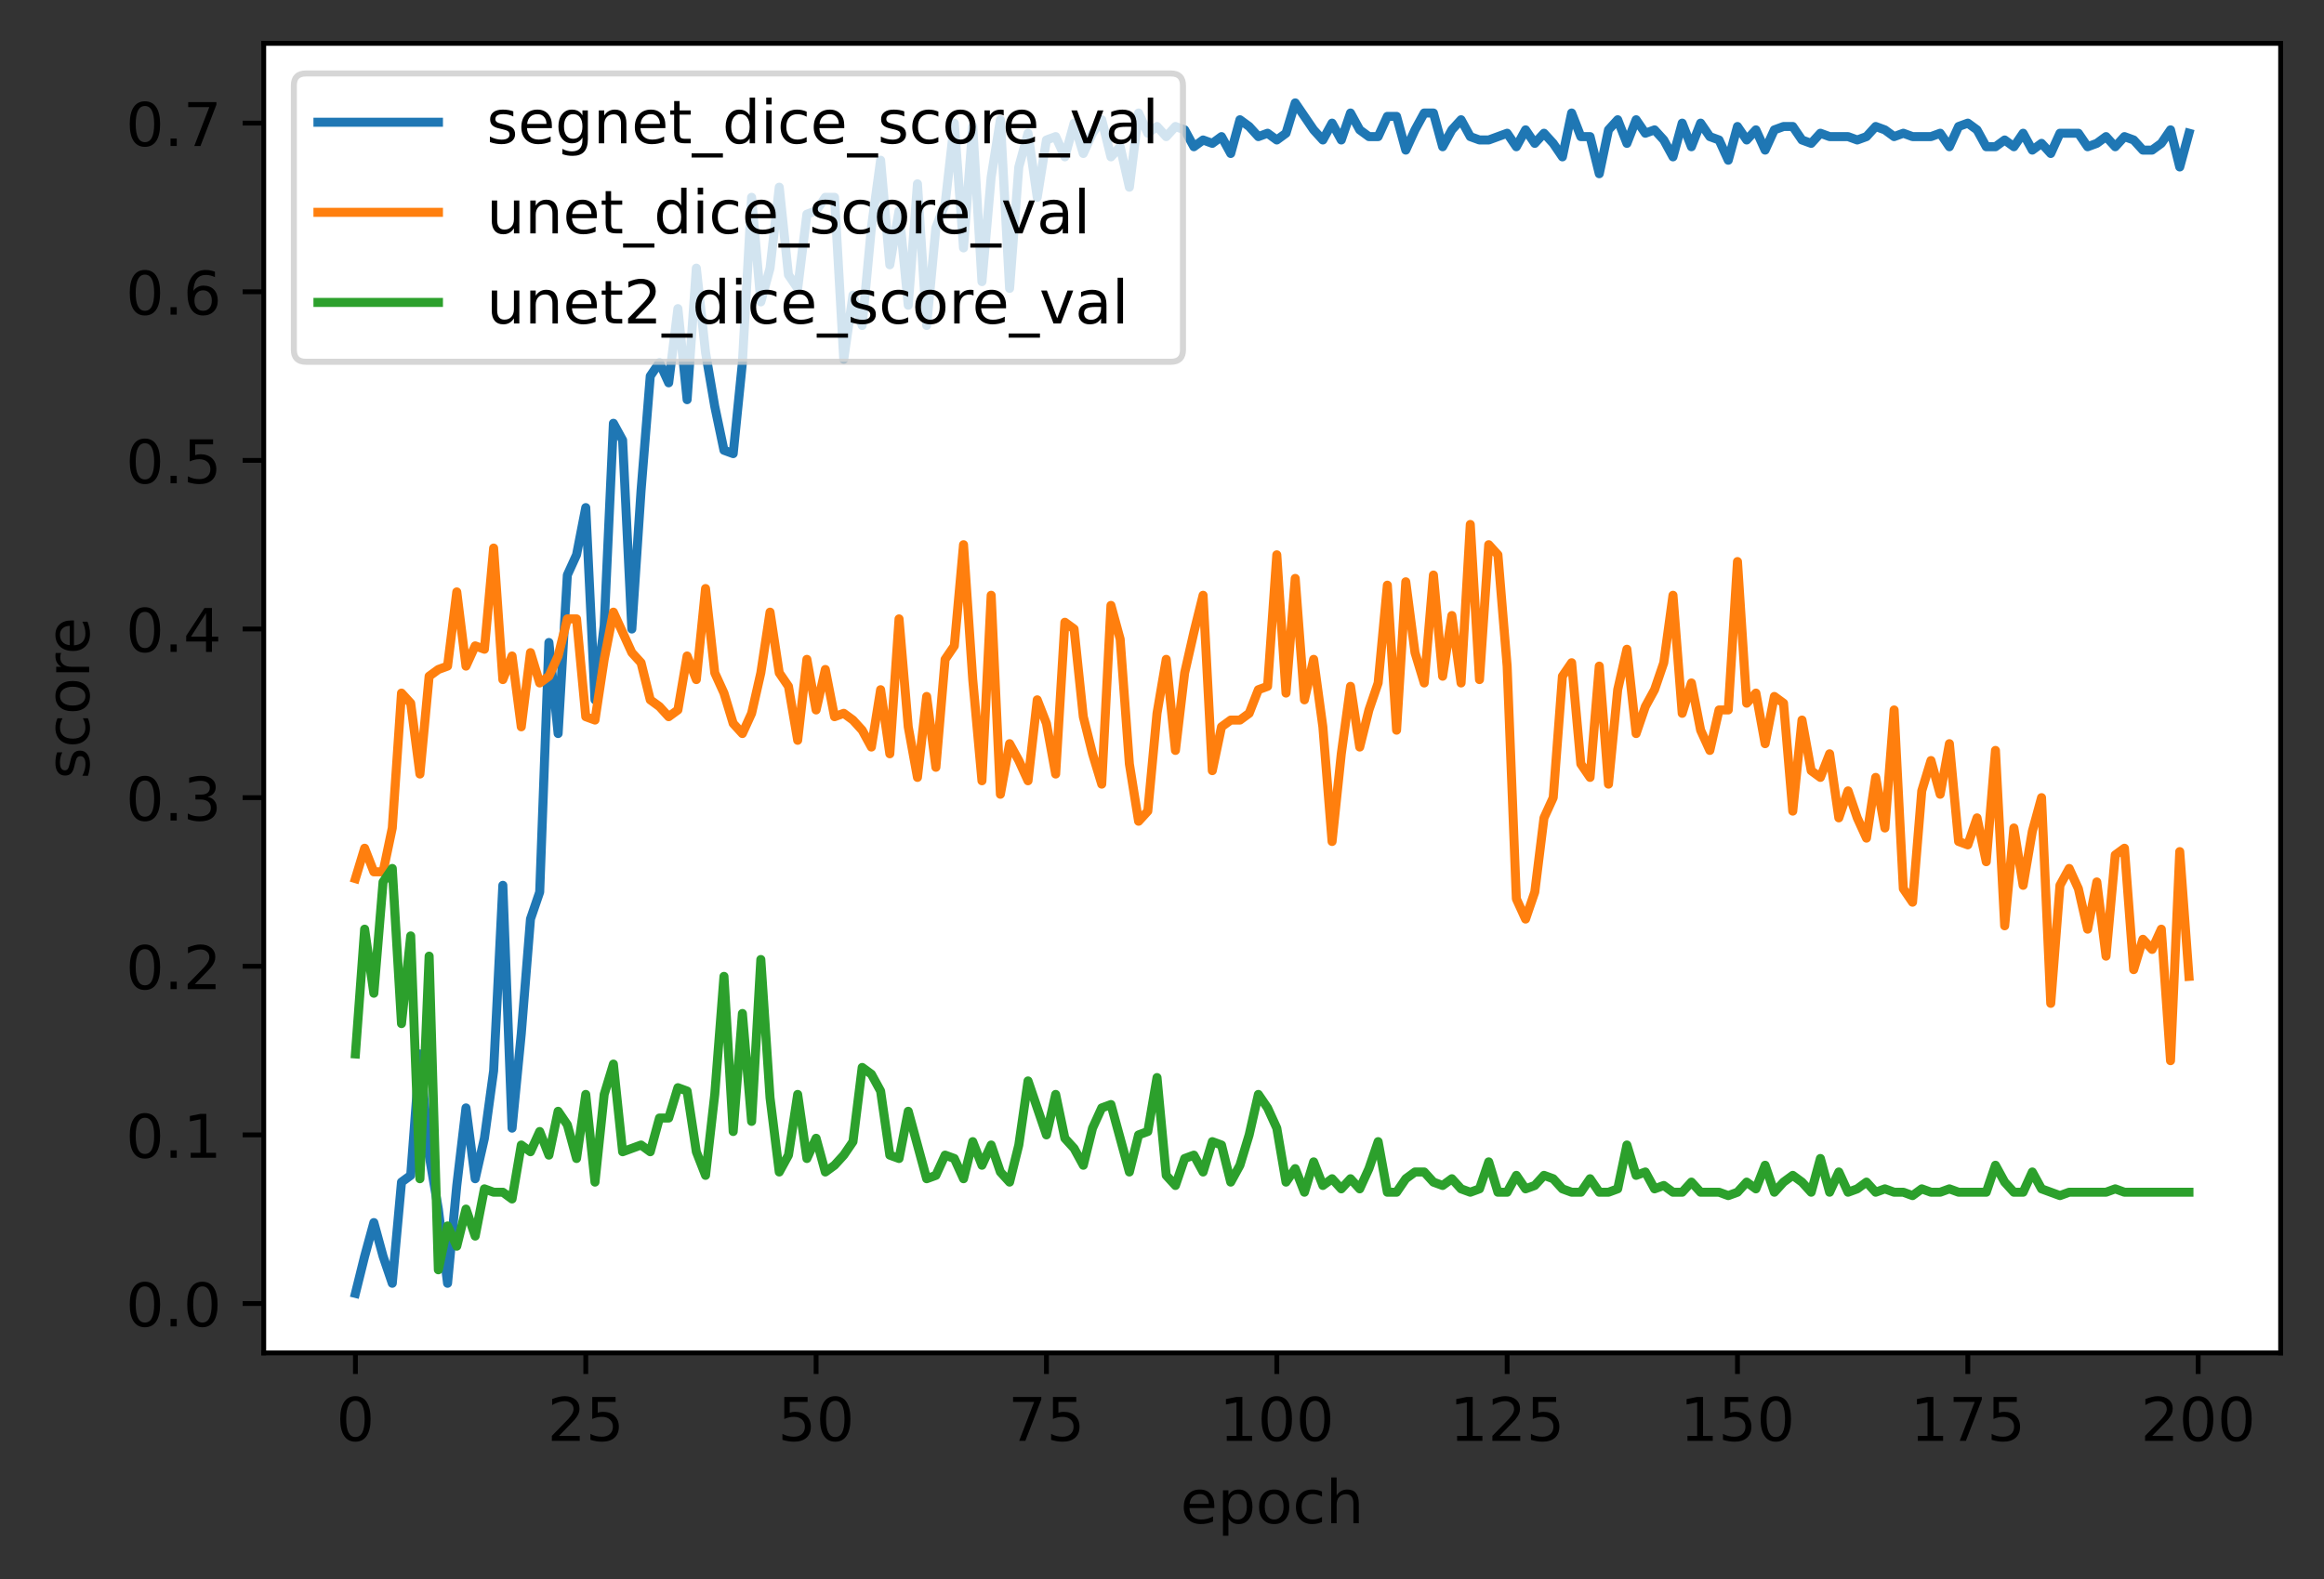 <?xml version="1.0" encoding="utf-8" standalone="no"?>
<!DOCTYPE svg PUBLIC "-//W3C//DTD SVG 1.1//EN"
  "http://www.w3.org/Graphics/SVG/1.1/DTD/svg11.dtd">
<!-- Created with matplotlib (https://matplotlib.org/) -->
<svg height="262.196pt" version="1.1" viewBox="0 0 385.781 262.196" width="385.781pt" xmlns="http://www.w3.org/2000/svg" xmlns:xlink="http://www.w3.org/1999/xlink">
 <rect x="0" y="0" width="385.781" height="262.196" fill="#333333" stroke="none"/>
 <defs>
  <style type="text/css">*{stroke-linecap:butt;stroke-linejoin:round;}</style>
 </defs>
 <g id="figure_1">
  <g id="patch_1">
   <path d="M 0 262.196 
L 385.781 262.196 
L 385.781 0 
L 0 0 
z
" style="fill:none;"/>
  </g>
  <g id="axes_1">
   <g id="patch_2">
    <path d="M 43.781 224.64 
L 378.581 224.64 
L 378.581 7.2 
L 43.781 7.2 
z
" style="fill:#ffffff;"/>
   </g>
   <g id="matplotlib.axis_1">
    <g id="xtick_1">
     <g id="line2d_1">
      <defs>
       <path d="M 0 0 
L 0 3.5 
" id="md753eabb42" style="stroke:#000000;stroke-width:0.8;"/>
      </defs>
      <g>
       <use style="stroke:#000000;stroke-width:0.8;" x="58.999" xlink:href="#md753eabb42" y="224.64"/>
      </g>
     </g>
     <g id="text_1">
      <!-- 0 -->
      <g transform="translate(55.818 239.238)scale(0.1 -0.1)">
       <defs>
        <path d="M 31.781 66.406 
Q 24.172 66.406 20.328 58.906 
Q 16.5 51.422 16.5 36.375 
Q 16.5 21.391 20.328 13.891 
Q 24.172 6.391 31.781 6.391 
Q 39.453 6.391 43.281 13.891 
Q 47.125 21.391 47.125 36.375 
Q 47.125 51.422 43.281 58.906 
Q 39.453 66.406 31.781 66.406 
z
M 31.781 74.219 
Q 44.047 74.219 50.516 64.516 
Q 56.984 54.828 56.984 36.375 
Q 56.984 17.969 50.516 8.266 
Q 44.047 -1.422 31.781 -1.422 
Q 19.531 -1.422 13.062 8.266 
Q 6.594 17.969 6.594 36.375 
Q 6.594 54.828 13.062 64.516 
Q 19.531 74.219 31.781 74.219 
z
" id="DejaVuSans-48"/>
       </defs>
       <use xlink:href="#DejaVuSans-48"/>
      </g>
     </g>
    </g>
    <g id="xtick_2">
     <g id="line2d_2">
      <g>
       <use style="stroke:#000000;stroke-width:0.8;" x="97.236" xlink:href="#md753eabb42" y="224.64"/>
      </g>
     </g>
     <g id="text_2">
      <!-- 25 -->
      <g transform="translate(90.874 239.238)scale(0.1 -0.1)">
       <defs>
        <path d="M 19.188 8.297 
L 53.609 8.297 
L 53.609 0 
L 7.328 0 
L 7.328 8.297 
Q 12.938 14.109 22.625 23.891 
Q 32.328 33.688 34.812 36.531 
Q 39.547 41.844 41.422 45.531 
Q 43.312 49.219 43.312 52.781 
Q 43.312 58.594 39.234 62.25 
Q 35.156 65.922 28.609 65.922 
Q 23.969 65.922 18.812 64.312 
Q 13.672 62.703 7.812 59.422 
L 7.812 69.391 
Q 13.766 71.781 18.938 73 
Q 24.125 74.219 28.422 74.219 
Q 39.75 74.219 46.484 68.547 
Q 53.219 62.891 53.219 53.422 
Q 53.219 48.922 51.531 44.891 
Q 49.859 40.875 45.406 35.406 
Q 44.188 33.984 37.641 27.219 
Q 31.109 20.453 19.188 8.297 
z
" id="DejaVuSans-50"/>
        <path d="M 10.797 72.906 
L 49.516 72.906 
L 49.516 64.594 
L 19.828 64.594 
L 19.828 46.734 
Q 21.969 47.469 24.109 47.828 
Q 26.266 48.188 28.422 48.188 
Q 40.625 48.188 47.75 41.5 
Q 54.891 34.812 54.891 23.391 
Q 54.891 11.625 47.562 5.094 
Q 40.234 -1.422 26.906 -1.422 
Q 22.312 -1.422 17.547 -0.641 
Q 12.797 0.141 7.719 1.703 
L 7.719 11.625 
Q 12.109 9.234 16.797 8.062 
Q 21.484 6.891 26.703 6.891 
Q 35.156 6.891 40.078 11.328 
Q 45.016 15.766 45.016 23.391 
Q 45.016 31 40.078 35.438 
Q 35.156 39.891 26.703 39.891 
Q 22.75 39.891 18.812 39.016 
Q 14.891 38.141 10.797 36.281 
z
" id="DejaVuSans-53"/>
       </defs>
       <use xlink:href="#DejaVuSans-50"/>
       <use x="63.623" xlink:href="#DejaVuSans-53"/>
      </g>
     </g>
    </g>
    <g id="xtick_3">
     <g id="line2d_3">
      <g>
       <use style="stroke:#000000;stroke-width:0.8;" x="135.473" xlink:href="#md753eabb42" y="224.64"/>
      </g>
     </g>
     <g id="text_3">
      <!-- 50 -->
      <g transform="translate(129.11 239.238)scale(0.1 -0.1)">
       <use xlink:href="#DejaVuSans-53"/>
       <use x="63.623" xlink:href="#DejaVuSans-48"/>
      </g>
     </g>
    </g>
    <g id="xtick_4">
     <g id="line2d_4">
      <g>
       <use style="stroke:#000000;stroke-width:0.8;" x="173.709" xlink:href="#md753eabb42" y="224.64"/>
      </g>
     </g>
     <g id="text_4">
      <!-- 75 -->
      <g transform="translate(167.347 239.238)scale(0.1 -0.1)">
       <defs>
        <path d="M 8.203 72.906 
L 55.078 72.906 
L 55.078 68.703 
L 28.609 0 
L 18.312 0 
L 43.219 64.594 
L 8.203 64.594 
z
" id="DejaVuSans-55"/>
       </defs>
       <use xlink:href="#DejaVuSans-55"/>
       <use x="63.623" xlink:href="#DejaVuSans-53"/>
      </g>
     </g>
    </g>
    <g id="xtick_5">
     <g id="line2d_5">
      <g>
       <use style="stroke:#000000;stroke-width:0.8;" x="211.946" xlink:href="#md753eabb42" y="224.64"/>
      </g>
     </g>
     <g id="text_5">
      <!-- 100 -->
      <g transform="translate(202.402 239.238)scale(0.1 -0.1)">
       <defs>
        <path d="M 12.406 8.297 
L 28.516 8.297 
L 28.516 63.922 
L 10.984 60.406 
L 10.984 69.391 
L 28.422 72.906 
L 38.281 72.906 
L 38.281 8.297 
L 54.391 8.297 
L 54.391 0 
L 12.406 0 
z
" id="DejaVuSans-49"/>
       </defs>
       <use xlink:href="#DejaVuSans-49"/>
       <use x="63.623" xlink:href="#DejaVuSans-48"/>
       <use x="127.246" xlink:href="#DejaVuSans-48"/>
      </g>
     </g>
    </g>
    <g id="xtick_6">
     <g id="line2d_6">
      <g>
       <use style="stroke:#000000;stroke-width:0.8;" x="250.183" xlink:href="#md753eabb42" y="224.64"/>
      </g>
     </g>
     <g id="text_6">
      <!-- 125 -->
      <g transform="translate(240.639 239.238)scale(0.1 -0.1)">
       <use xlink:href="#DejaVuSans-49"/>
       <use x="63.623" xlink:href="#DejaVuSans-50"/>
       <use x="127.246" xlink:href="#DejaVuSans-53"/>
      </g>
     </g>
    </g>
    <g id="xtick_7">
     <g id="line2d_7">
      <g>
       <use style="stroke:#000000;stroke-width:0.8;" x="288.419" xlink:href="#md753eabb42" y="224.64"/>
      </g>
     </g>
     <g id="text_7">
      <!-- 150 -->
      <g transform="translate(278.876 239.238)scale(0.1 -0.1)">
       <use xlink:href="#DejaVuSans-49"/>
       <use x="63.623" xlink:href="#DejaVuSans-53"/>
       <use x="127.246" xlink:href="#DejaVuSans-48"/>
      </g>
     </g>
    </g>
    <g id="xtick_8">
     <g id="line2d_8">
      <g>
       <use style="stroke:#000000;stroke-width:0.8;" x="326.656" xlink:href="#md753eabb42" y="224.64"/>
      </g>
     </g>
     <g id="text_8">
      <!-- 175 -->
      <g transform="translate(317.112 239.238)scale(0.1 -0.1)">
       <use xlink:href="#DejaVuSans-49"/>
       <use x="63.623" xlink:href="#DejaVuSans-55"/>
       <use x="127.246" xlink:href="#DejaVuSans-53"/>
      </g>
     </g>
    </g>
    <g id="xtick_9">
     <g id="line2d_9">
      <g>
       <use style="stroke:#000000;stroke-width:0.8;" x="364.893" xlink:href="#md753eabb42" y="224.64"/>
      </g>
     </g>
     <g id="text_9">
      <!-- 200 -->
      <g transform="translate(355.349 239.238)scale(0.1 -0.1)">
       <use xlink:href="#DejaVuSans-50"/>
       <use x="63.623" xlink:href="#DejaVuSans-48"/>
       <use x="127.246" xlink:href="#DejaVuSans-48"/>
      </g>
     </g>
    </g>
    <g id="text_10">
     <!-- epoch -->
     <g transform="translate(195.953 252.917)scale(0.1 -0.1)">
      <defs>
       <path d="M 56.203 29.594 
L 56.203 25.203 
L 14.891 25.203 
Q 15.484 15.922 20.484 11.062 
Q 25.484 6.203 34.422 6.203 
Q 39.594 6.203 44.453 7.469 
Q 49.312 8.734 54.109 11.281 
L 54.109 2.781 
Q 49.266 0.734 44.188 -0.344 
Q 39.109 -1.422 33.891 -1.422 
Q 20.797 -1.422 13.156 6.188 
Q 5.516 13.812 5.516 26.812 
Q 5.516 40.234 12.766 48.109 
Q 20.016 56 32.328 56 
Q 43.359 56 49.781 48.891 
Q 56.203 41.797 56.203 29.594 
z
M 47.219 32.234 
Q 47.125 39.594 43.094 43.984 
Q 39.062 48.391 32.422 48.391 
Q 24.906 48.391 20.391 44.141 
Q 15.875 39.891 15.188 32.172 
z
" id="DejaVuSans-101"/>
       <path d="M 18.109 8.203 
L 18.109 -20.797 
L 9.078 -20.797 
L 9.078 54.688 
L 18.109 54.688 
L 18.109 46.391 
Q 20.953 51.266 25.266 53.625 
Q 29.594 56 35.594 56 
Q 45.562 56 51.781 48.094 
Q 58.016 40.188 58.016 27.297 
Q 58.016 14.406 51.781 6.484 
Q 45.562 -1.422 35.594 -1.422 
Q 29.594 -1.422 25.266 0.953 
Q 20.953 3.328 18.109 8.203 
z
M 48.688 27.297 
Q 48.688 37.203 44.609 42.844 
Q 40.531 48.484 33.406 48.484 
Q 26.266 48.484 22.188 42.844 
Q 18.109 37.203 18.109 27.297 
Q 18.109 17.391 22.188 11.75 
Q 26.266 6.109 33.406 6.109 
Q 40.531 6.109 44.609 11.75 
Q 48.688 17.391 48.688 27.297 
z
" id="DejaVuSans-112"/>
       <path d="M 30.609 48.391 
Q 23.391 48.391 19.188 42.75 
Q 14.984 37.109 14.984 27.297 
Q 14.984 17.484 19.156 11.844 
Q 23.344 6.203 30.609 6.203 
Q 37.797 6.203 41.984 11.859 
Q 46.188 17.531 46.188 27.297 
Q 46.188 37.016 41.984 42.703 
Q 37.797 48.391 30.609 48.391 
z
M 30.609 56 
Q 42.328 56 49.016 48.375 
Q 55.719 40.766 55.719 27.297 
Q 55.719 13.875 49.016 6.219 
Q 42.328 -1.422 30.609 -1.422 
Q 18.844 -1.422 12.172 6.219 
Q 5.516 13.875 5.516 27.297 
Q 5.516 40.766 12.172 48.375 
Q 18.844 56 30.609 56 
z
" id="DejaVuSans-111"/>
       <path d="M 48.781 52.594 
L 48.781 44.188 
Q 44.969 46.297 41.141 47.344 
Q 37.312 48.391 33.406 48.391 
Q 24.656 48.391 19.812 42.844 
Q 14.984 37.312 14.984 27.297 
Q 14.984 17.281 19.812 11.734 
Q 24.656 6.203 33.406 6.203 
Q 37.312 6.203 41.141 7.25 
Q 44.969 8.297 48.781 10.406 
L 48.781 2.094 
Q 45.016 0.344 40.984 -0.531 
Q 36.969 -1.422 32.422 -1.422 
Q 20.062 -1.422 12.781 6.344 
Q 5.516 14.109 5.516 27.297 
Q 5.516 40.672 12.859 48.328 
Q 20.219 56 33.016 56 
Q 37.156 56 41.109 55.141 
Q 45.062 54.297 48.781 52.594 
z
" id="DejaVuSans-99"/>
       <path d="M 54.891 33.016 
L 54.891 0 
L 45.906 0 
L 45.906 32.719 
Q 45.906 40.484 42.875 44.328 
Q 39.844 48.188 33.797 48.188 
Q 26.516 48.188 22.312 43.547 
Q 18.109 38.922 18.109 30.906 
L 18.109 0 
L 9.078 0 
L 9.078 75.984 
L 18.109 75.984 
L 18.109 46.188 
Q 21.344 51.125 25.703 53.562 
Q 30.078 56 35.797 56 
Q 45.219 56 50.047 50.172 
Q 54.891 44.344 54.891 33.016 
z
" id="DejaVuSans-104"/>
      </defs>
      <use xlink:href="#DejaVuSans-101"/>
      <use x="61.523" xlink:href="#DejaVuSans-112"/>
      <use x="125" xlink:href="#DejaVuSans-111"/>
      <use x="186.182" xlink:href="#DejaVuSans-99"/>
      <use x="241.162" xlink:href="#DejaVuSans-104"/>
     </g>
    </g>
   </g>
   <g id="matplotlib.axis_2">
    <g id="ytick_1">
     <g id="line2d_10">
      <defs>
       <path d="M 0 0 
L -3.5 0 
" id="m6bbc9cbbfd" style="stroke:#000000;stroke-width:0.8;"/>
      </defs>
      <g>
       <use style="stroke:#000000;stroke-width:0.8;" x="43.781" xlink:href="#m6bbc9cbbfd" y="216.436"/>
      </g>
     </g>
     <g id="text_11">
      <!-- 0.0 -->
      <g transform="translate(20.878 220.236)scale(0.1 -0.1)">
       <defs>
        <path d="M 10.688 12.406 
L 21 12.406 
L 21 0 
L 10.688 0 
z
" id="DejaVuSans-46"/>
       </defs>
       <use xlink:href="#DejaVuSans-48"/>
       <use x="63.623" xlink:href="#DejaVuSans-46"/>
       <use x="95.41" xlink:href="#DejaVuSans-48"/>
      </g>
     </g>
    </g>
    <g id="ytick_2">
     <g id="line2d_11">
      <g>
       <use style="stroke:#000000;stroke-width:0.8;" x="43.781" xlink:href="#m6bbc9cbbfd" y="188.437"/>
      </g>
     </g>
     <g id="text_12">
      <!-- 0.1 -->
      <g transform="translate(20.878 192.237)scale(0.1 -0.1)">
       <use xlink:href="#DejaVuSans-48"/>
       <use x="63.623" xlink:href="#DejaVuSans-46"/>
       <use x="95.41" xlink:href="#DejaVuSans-49"/>
      </g>
     </g>
    </g>
    <g id="ytick_3">
     <g id="line2d_12">
      <g>
       <use style="stroke:#000000;stroke-width:0.8;" x="43.781" xlink:href="#m6bbc9cbbfd" y="160.438"/>
      </g>
     </g>
     <g id="text_13">
      <!-- 0.2 -->
      <g transform="translate(20.878 164.238)scale(0.1 -0.1)">
       <use xlink:href="#DejaVuSans-48"/>
       <use x="63.623" xlink:href="#DejaVuSans-46"/>
       <use x="95.41" xlink:href="#DejaVuSans-50"/>
      </g>
     </g>
    </g>
    <g id="ytick_4">
     <g id="line2d_13">
      <g>
       <use style="stroke:#000000;stroke-width:0.8;" x="43.781" xlink:href="#m6bbc9cbbfd" y="132.439"/>
      </g>
     </g>
     <g id="text_14">
      <!-- 0.3 -->
      <g transform="translate(20.878 136.239)scale(0.1 -0.1)">
       <defs>
        <path d="M 40.578 39.312 
Q 47.656 37.797 51.625 33 
Q 55.609 28.219 55.609 21.188 
Q 55.609 10.406 48.188 4.484 
Q 40.766 -1.422 27.094 -1.422 
Q 22.516 -1.422 17.656 -0.516 
Q 12.797 0.391 7.625 2.203 
L 7.625 11.719 
Q 11.719 9.328 16.594 8.109 
Q 21.484 6.891 26.812 6.891 
Q 36.078 6.891 40.938 10.547 
Q 45.797 14.203 45.797 21.188 
Q 45.797 27.641 41.281 31.266 
Q 36.766 34.906 28.719 34.906 
L 20.219 34.906 
L 20.219 43.016 
L 29.109 43.016 
Q 36.375 43.016 40.234 45.922 
Q 44.094 48.828 44.094 54.297 
Q 44.094 59.906 40.109 62.906 
Q 36.141 65.922 28.719 65.922 
Q 24.656 65.922 20.016 65.031 
Q 15.375 64.156 9.812 62.312 
L 9.812 71.094 
Q 15.438 72.656 20.344 73.438 
Q 25.25 74.219 29.594 74.219 
Q 40.828 74.219 47.359 69.109 
Q 53.906 64.016 53.906 55.328 
Q 53.906 49.266 50.438 45.094 
Q 46.969 40.922 40.578 39.312 
z
" id="DejaVuSans-51"/>
       </defs>
       <use xlink:href="#DejaVuSans-48"/>
       <use x="63.623" xlink:href="#DejaVuSans-46"/>
       <use x="95.41" xlink:href="#DejaVuSans-51"/>
      </g>
     </g>
    </g>
    <g id="ytick_5">
     <g id="line2d_14">
      <g>
       <use style="stroke:#000000;stroke-width:0.8;" x="43.781" xlink:href="#m6bbc9cbbfd" y="104.44"/>
      </g>
     </g>
     <g id="text_15">
      <!-- 0.4 -->
      <g transform="translate(20.878 108.24)scale(0.1 -0.1)">
       <defs>
        <path d="M 37.797 64.312 
L 12.891 25.391 
L 37.797 25.391 
z
M 35.203 72.906 
L 47.609 72.906 
L 47.609 25.391 
L 58.016 25.391 
L 58.016 17.188 
L 47.609 17.188 
L 47.609 0 
L 37.797 0 
L 37.797 17.188 
L 4.891 17.188 
L 4.891 26.703 
z
" id="DejaVuSans-52"/>
       </defs>
       <use xlink:href="#DejaVuSans-48"/>
       <use x="63.623" xlink:href="#DejaVuSans-46"/>
       <use x="95.41" xlink:href="#DejaVuSans-52"/>
      </g>
     </g>
    </g>
    <g id="ytick_6">
     <g id="line2d_15">
      <g>
       <use style="stroke:#000000;stroke-width:0.8;" x="43.781" xlink:href="#m6bbc9cbbfd" y="76.441"/>
      </g>
     </g>
     <g id="text_16">
      <!-- 0.5 -->
      <g transform="translate(20.878 80.241)scale(0.1 -0.1)">
       <use xlink:href="#DejaVuSans-48"/>
       <use x="63.623" xlink:href="#DejaVuSans-46"/>
       <use x="95.41" xlink:href="#DejaVuSans-53"/>
      </g>
     </g>
    </g>
    <g id="ytick_7">
     <g id="line2d_16">
      <g>
       <use style="stroke:#000000;stroke-width:0.8;" x="43.781" xlink:href="#m6bbc9cbbfd" y="48.442"/>
      </g>
     </g>
     <g id="text_17">
      <!-- 0.6 -->
      <g transform="translate(20.878 52.242)scale(0.1 -0.1)">
       <defs>
        <path d="M 33.016 40.375 
Q 26.375 40.375 22.484 35.828 
Q 18.609 31.297 18.609 23.391 
Q 18.609 15.531 22.484 10.953 
Q 26.375 6.391 33.016 6.391 
Q 39.656 6.391 43.531 10.953 
Q 47.406 15.531 47.406 23.391 
Q 47.406 31.297 43.531 35.828 
Q 39.656 40.375 33.016 40.375 
z
M 52.594 71.297 
L 52.594 62.312 
Q 48.875 64.062 45.094 64.984 
Q 41.312 65.922 37.594 65.922 
Q 27.828 65.922 22.672 59.328 
Q 17.531 52.734 16.797 39.406 
Q 19.672 43.656 24.016 45.922 
Q 28.375 48.188 33.594 48.188 
Q 44.578 48.188 50.953 41.516 
Q 57.328 34.859 57.328 23.391 
Q 57.328 12.156 50.688 5.359 
Q 44.047 -1.422 33.016 -1.422 
Q 20.359 -1.422 13.672 8.266 
Q 6.984 17.969 6.984 36.375 
Q 6.984 53.656 15.188 63.938 
Q 23.391 74.219 37.203 74.219 
Q 40.922 74.219 44.703 73.484 
Q 48.484 72.75 52.594 71.297 
z
" id="DejaVuSans-54"/>
       </defs>
       <use xlink:href="#DejaVuSans-48"/>
       <use x="63.623" xlink:href="#DejaVuSans-46"/>
       <use x="95.41" xlink:href="#DejaVuSans-54"/>
      </g>
     </g>
    </g>
    <g id="ytick_8">
     <g id="line2d_17">
      <g>
       <use style="stroke:#000000;stroke-width:0.8;" x="43.781" xlink:href="#m6bbc9cbbfd" y="20.444"/>
      </g>
     </g>
     <g id="text_18">
      <!-- 0.7 -->
      <g transform="translate(20.878 24.243)scale(0.1 -0.1)">
       <use xlink:href="#DejaVuSans-48"/>
       <use x="63.623" xlink:href="#DejaVuSans-46"/>
       <use x="95.41" xlink:href="#DejaVuSans-55"/>
      </g>
     </g>
    </g>
    <g id="text_19">
     <!-- score -->
     <g transform="translate(14.798 129.353)rotate(-90)scale(0.1 -0.1)">
      <defs>
       <path d="M 44.281 53.078 
L 44.281 44.578 
Q 40.484 46.531 36.375 47.5 
Q 32.281 48.484 27.875 48.484 
Q 21.188 48.484 17.844 46.438 
Q 14.5 44.391 14.5 40.281 
Q 14.5 37.156 16.891 35.375 
Q 19.281 33.594 26.516 31.984 
L 29.594 31.297 
Q 39.156 29.25 43.188 25.516 
Q 47.219 21.781 47.219 15.094 
Q 47.219 7.469 41.188 3.016 
Q 35.156 -1.422 24.609 -1.422 
Q 20.219 -1.422 15.453 -0.562 
Q 10.688 0.297 5.422 2 
L 5.422 11.281 
Q 10.406 8.688 15.234 7.391 
Q 20.062 6.109 24.812 6.109 
Q 31.156 6.109 34.562 8.281 
Q 37.984 10.453 37.984 14.406 
Q 37.984 18.062 35.516 20.016 
Q 33.062 21.969 24.703 23.781 
L 21.578 24.516 
Q 13.234 26.266 9.516 29.906 
Q 5.812 33.547 5.812 39.891 
Q 5.812 47.609 11.281 51.797 
Q 16.75 56 26.812 56 
Q 31.781 56 36.172 55.266 
Q 40.578 54.547 44.281 53.078 
z
" id="DejaVuSans-115"/>
       <path d="M 41.109 46.297 
Q 39.594 47.172 37.812 47.578 
Q 36.031 48 33.891 48 
Q 26.266 48 22.188 43.047 
Q 18.109 38.094 18.109 28.812 
L 18.109 0 
L 9.078 0 
L 9.078 54.688 
L 18.109 54.688 
L 18.109 46.188 
Q 20.953 51.172 25.484 53.578 
Q 30.031 56 36.531 56 
Q 37.453 56 38.578 55.875 
Q 39.703 55.766 41.062 55.516 
z
" id="DejaVuSans-114"/>
      </defs>
      <use xlink:href="#DejaVuSans-115"/>
      <use x="52.1" xlink:href="#DejaVuSans-99"/>
      <use x="107.08" xlink:href="#DejaVuSans-111"/>
      <use x="168.262" xlink:href="#DejaVuSans-114"/>
      <use x="207.125" xlink:href="#DejaVuSans-101"/>
     </g>
    </g>
   </g>
   <g id="line2d_18">
    <path clip-path="url(#p009b940eea)" d="M 58.999 214.756 
L 60.529 208.597 
L 62.058 202.997 
L 63.588 208.597 
L 65.117 213.076 
L 66.647 196.277 
L 68.176 195.157 
L 69.706 174.998 
L 71.235 191.797 
L 72.765 200.757 
L 74.294 213.076 
L 75.824 196.837 
L 77.353 183.957 
L 78.882 195.717 
L 80.412 188.997 
L 81.941 177.798 
L 83.471 146.999 
L 85 187.317 
L 86.53 171.638 
L 88.059 152.599 
L 89.589 148.119 
L 91.118 106.68 
L 92.648 121.8 
L 94.177 95.481 
L 95.707 92.121 
L 97.236 84.281 
L 98.766 116.2 
L 100.295 103.88 
L 101.824 70.282 
L 103.354 73.082 
L 104.883 104.44 
L 106.413 81.481 
L 107.942 62.442 
L 109.472 60.202 
L 111.001 63.562 
L 112.531 51.242 
L 114.06 66.362 
L 115.59 44.523 
L 117.119 58.522 
L 118.649 67.482 
L 120.178 74.762 
L 121.708 75.321 
L 123.237 60.202 
L 124.766 32.763 
L 126.296 50.122 
L 127.825 44.523 
L 129.355 31.083 
L 130.884 45.643 
L 132.414 47.882 
L 133.943 35.563 
L 135.473 35.003 
L 137.002 32.763 
L 138.532 32.763 
L 140.061 59.642 
L 141.591 49.002 
L 143.12 54.042 
L 144.649 37.803 
L 146.179 26.603 
L 147.708 43.963 
L 149.238 35.003 
L 150.767 50.682 
L 152.297 30.523 
L 153.826 54.042 
L 155.356 37.803 
L 156.885 33.883 
L 158.415 20.444 
L 159.944 41.163 
L 161.474 21.003 
L 163.003 46.763 
L 164.533 29.403 
L 166.062 19.884 
L 167.591 47.883 
L 169.121 27.723 
L 170.65 22.123 
L 172.18 32.763 
L 173.709 23.243 
L 175.239 22.683 
L 176.768 26.043 
L 178.298 20.444 
L 179.827 25.483 
L 181.357 22.123 
L 182.886 19.884 
L 184.416 26.043 
L 185.945 24.363 
L 187.475 31.083 
L 189.004 18.764 
L 190.533 22.123 
L 192.063 21.003 
L 193.592 22.683 
L 195.122 21.003 
L 196.651 21.563 
L 198.181 24.363 
L 199.71 23.243 
L 201.24 23.803 
L 202.769 22.683 
L 204.299 25.483 
L 205.828 19.884 
L 207.358 21.003 
L 208.887 22.683 
L 210.417 22.123 
L 211.946 23.243 
L 213.475 22.123 
L 215.005 17.084 
L 218.064 21.563 
L 219.593 23.243 
L 221.123 20.444 
L 222.652 23.243 
L 224.182 18.764 
L 225.711 21.563 
L 227.241 22.683 
L 228.77 22.683 
L 230.3 19.324 
L 231.829 19.324 
L 233.358 24.923 
L 234.888 21.563 
L 236.417 18.764 
L 237.947 18.764 
L 239.476 24.363 
L 241.006 21.563 
L 242.535 19.884 
L 244.065 22.683 
L 245.594 23.243 
L 247.124 23.243 
L 250.183 22.123 
L 251.712 24.363 
L 253.242 21.563 
L 254.771 23.803 
L 256.3 22.123 
L 257.83 23.803 
L 259.359 26.043 
L 260.889 18.764 
L 262.418 22.683 
L 263.948 22.683 
L 265.477 28.843 
L 267.007 21.563 
L 268.536 19.884 
L 270.066 23.803 
L 271.595 19.884 
L 273.125 22.123 
L 274.654 21.563 
L 276.184 23.243 
L 277.713 26.043 
L 279.242 20.444 
L 280.772 24.363 
L 282.301 20.444 
L 283.831 22.683 
L 285.36 23.243 
L 286.89 26.603 
L 288.419 21.003 
L 289.949 23.243 
L 291.478 21.563 
L 293.008 24.923 
L 294.537 21.563 
L 296.067 21.003 
L 297.596 21.003 
L 299.126 23.243 
L 300.655 23.803 
L 302.184 22.123 
L 303.714 22.683 
L 306.773 22.683 
L 308.302 23.243 
L 309.832 22.683 
L 311.361 21.003 
L 312.891 21.563 
L 314.42 22.683 
L 315.95 22.123 
L 317.479 22.683 
L 320.538 22.683 
L 322.067 22.123 
L 323.597 24.363 
L 325.126 21.003 
L 326.656 20.444 
L 328.185 21.563 
L 329.715 24.363 
L 331.244 24.363 
L 332.774 23.243 
L 334.303 24.363 
L 335.833 22.123 
L 337.362 24.923 
L 338.892 23.803 
L 340.421 25.483 
L 341.951 22.123 
L 345.009 22.123 
L 346.539 24.363 
L 348.068 23.803 
L 349.598 22.683 
L 351.127 24.363 
L 352.657 22.683 
L 354.186 23.243 
L 355.716 24.923 
L 357.245 24.923 
L 358.775 23.803 
L 360.304 21.563 
L 361.834 27.723 
L 363.363 22.123 
L 363.363 22.123 
" style="fill:none;stroke:#1f77b4;stroke-linecap:square;stroke-width:1.5;"/>
   </g>
   <g id="line2d_19">
    <path clip-path="url(#p009b940eea)" d="M 58.999 145.879 
L 60.529 140.839 
L 62.058 144.759 
L 63.588 144.759 
L 65.117 137.479 
L 66.647 115.08 
L 68.176 116.76 
L 69.706 128.52 
L 71.235 112.28 
L 72.765 111.16 
L 74.294 110.6 
L 75.824 98.281 
L 77.353 110.6 
L 78.882 107.24 
L 80.412 107.8 
L 81.941 91.001 
L 83.471 112.84 
L 85 108.92 
L 86.53 120.68 
L 88.059 108.36 
L 89.589 113.4 
L 91.118 112.28 
L 92.648 108.92 
L 94.177 102.76 
L 95.707 102.76 
L 97.236 119 
L 98.766 119.56 
L 100.295 109.48 
L 101.824 101.641 
L 104.883 108.36 
L 106.413 110.04 
L 107.942 116.2 
L 109.472 117.32 
L 111.001 119 
L 112.531 117.88 
L 114.06 108.92 
L 115.59 112.84 
L 117.119 97.721 
L 118.649 111.72 
L 120.178 115.08 
L 121.708 120.12 
L 123.237 121.8 
L 124.766 118.44 
L 126.296 111.72 
L 127.825 101.641 
L 129.355 111.72 
L 130.884 113.96 
L 132.414 122.92 
L 133.943 109.48 
L 135.473 117.88 
L 137.002 111.16 
L 138.532 119 
L 140.061 118.44 
L 141.591 119.56 
L 143.12 121.24 
L 144.649 124.04 
L 146.179 114.52 
L 147.708 125.16 
L 149.238 102.76 
L 150.767 120.68 
L 152.297 129.08 
L 153.826 115.64 
L 155.356 127.4 
L 156.885 109.48 
L 158.415 107.24 
L 159.944 90.441 
L 161.474 112.84 
L 163.003 129.639 
L 164.533 98.841 
L 166.062 131.879 
L 167.591 123.48 
L 169.121 126.28 
L 170.65 129.639 
L 172.18 116.2 
L 173.709 120.12 
L 175.239 128.52 
L 176.768 103.32 
L 178.298 104.44 
L 179.827 119 
L 181.357 125.16 
L 182.886 130.199 
L 184.416 100.521 
L 185.945 106.12 
L 187.475 126.84 
L 189.004 136.359 
L 190.533 134.679 
L 192.063 118.44 
L 193.592 109.48 
L 195.122 124.6 
L 196.651 111.72 
L 198.181 105 
L 199.71 98.841 
L 201.24 127.96 
L 202.769 120.68 
L 204.299 119.56 
L 205.828 119.56 
L 207.358 118.44 
L 208.887 114.52 
L 210.417 113.96 
L 211.946 92.121 
L 213.475 115.08 
L 215.005 96.041 
L 216.534 116.2 
L 218.064 109.48 
L 219.593 120.68 
L 221.123 139.719 
L 222.652 125.16 
L 224.182 113.96 
L 225.711 124.04 
L 227.241 117.88 
L 228.77 113.4 
L 230.3 97.161 
L 231.829 121.24 
L 233.358 96.601 
L 234.888 108.36 
L 236.417 113.4 
L 237.947 95.481 
L 239.476 112.28 
L 241.006 102.201 
L 242.535 113.4 
L 244.065 87.081 
L 245.594 112.84 
L 247.124 90.441 
L 248.653 92.121 
L 250.183 110.6 
L 251.712 149.239 
L 253.242 152.599 
L 254.771 148.119 
L 256.3 135.799 
L 257.83 132.439 
L 259.359 112.28 
L 260.889 110.04 
L 262.418 126.84 
L 263.948 129.08 
L 265.477 110.6 
L 267.007 130.199 
L 268.536 114.52 
L 270.066 107.8 
L 271.595 121.8 
L 273.125 117.32 
L 274.654 114.52 
L 276.184 110.04 
L 277.713 98.841 
L 279.242 118.44 
L 280.772 113.4 
L 282.301 121.24 
L 283.831 124.6 
L 285.36 117.88 
L 286.89 117.88 
L 288.419 93.241 
L 289.949 116.76 
L 291.478 115.08 
L 293.008 123.48 
L 294.537 115.64 
L 296.067 116.76 
L 297.596 134.679 
L 299.126 119.56 
L 300.655 127.96 
L 302.184 129.08 
L 303.714 125.16 
L 305.243 135.799 
L 306.773 131.319 
L 308.302 135.799 
L 309.832 139.159 
L 311.361 129.08 
L 312.891 137.479 
L 314.42 117.88 
L 315.95 147.559 
L 317.479 149.799 
L 319.009 131.319 
L 320.538 126.28 
L 322.067 131.879 
L 323.597 123.48 
L 325.126 139.719 
L 326.656 140.279 
L 328.185 135.799 
L 329.715 143.079 
L 331.244 124.6 
L 332.774 153.719 
L 334.303 137.479 
L 335.833 146.999 
L 337.362 138.039 
L 338.892 132.439 
L 340.421 166.598 
L 341.951 146.999 
L 343.48 144.199 
L 345.009 147.559 
L 346.539 154.279 
L 348.068 146.439 
L 349.598 158.758 
L 351.127 141.959 
L 352.657 140.839 
L 354.186 160.998 
L 355.716 155.959 
L 357.245 157.638 
L 358.775 154.279 
L 360.304 176.118 
L 361.834 141.399 
L 363.363 162.118 
L 363.363 162.118 
" style="fill:none;stroke:#ff7f0e;stroke-linecap:square;stroke-width:1.5;"/>
   </g>
   <g id="line2d_20">
    <path clip-path="url(#p009b940eea)" d="M 58.999 174.998 
L 60.529 154.279 
L 62.058 164.918 
L 63.588 146.439 
L 65.117 144.199 
L 66.647 169.958 
L 68.176 155.399 
L 69.706 195.717 
L 71.235 158.758 
L 72.765 210.837 
L 74.294 203.557 
L 75.824 206.917 
L 77.353 200.757 
L 78.882 205.237 
L 80.412 197.397 
L 81.941 197.957 
L 83.471 197.957 
L 85 199.077 
L 86.53 190.117 
L 88.059 191.237 
L 89.589 187.877 
L 91.118 191.797 
L 92.648 184.517 
L 94.177 186.757 
L 95.707 192.357 
L 97.236 181.718 
L 98.766 196.277 
L 100.295 181.718 
L 101.824 176.678 
L 103.354 191.237 
L 106.413 190.117 
L 107.942 191.237 
L 109.472 185.637 
L 111.001 185.637 
L 112.531 180.598 
L 114.06 181.158 
L 115.59 191.237 
L 117.119 195.157 
L 118.649 181.718 
L 120.178 162.118 
L 121.708 187.877 
L 123.237 168.278 
L 124.766 186.197 
L 126.296 159.318 
L 127.825 182.278 
L 129.355 194.597 
L 130.884 191.797 
L 132.414 181.718 
L 133.943 192.357 
L 135.473 188.997 
L 137.002 194.597 
L 138.532 193.477 
L 140.061 191.797 
L 141.591 189.557 
L 143.12 177.238 
L 144.649 178.358 
L 146.179 181.158 
L 147.708 191.797 
L 149.238 192.357 
L 150.767 184.517 
L 153.826 195.717 
L 155.356 195.157 
L 156.885 191.797 
L 158.415 192.357 
L 159.944 195.717 
L 161.474 189.557 
L 163.003 193.477 
L 164.533 190.117 
L 166.062 194.597 
L 167.591 196.277 
L 169.121 190.117 
L 170.65 179.478 
L 173.709 188.437 
L 175.239 181.718 
L 176.768 188.997 
L 178.298 190.677 
L 179.827 193.477 
L 181.357 187.317 
L 182.886 183.957 
L 184.416 183.398 
L 187.475 194.597 
L 189.004 188.437 
L 190.533 187.877 
L 192.063 178.918 
L 193.592 195.157 
L 195.122 196.837 
L 196.651 192.357 
L 198.181 191.797 
L 199.71 194.597 
L 201.24 189.557 
L 202.769 190.117 
L 204.299 196.277 
L 205.828 193.477 
L 207.358 188.437 
L 208.887 181.718 
L 210.417 183.957 
L 211.946 187.317 
L 213.475 196.277 
L 215.005 194.037 
L 216.534 197.957 
L 218.064 192.917 
L 219.593 196.837 
L 221.123 195.717 
L 222.652 197.397 
L 224.182 195.717 
L 225.711 197.397 
L 227.241 194.037 
L 228.77 189.557 
L 230.3 197.957 
L 231.829 197.957 
L 233.358 195.717 
L 234.888 194.597 
L 236.417 194.597 
L 237.947 196.277 
L 239.476 196.837 
L 241.006 195.717 
L 242.535 197.397 
L 244.065 197.957 
L 245.594 197.397 
L 247.124 192.917 
L 248.653 197.957 
L 250.183 197.957 
L 251.712 195.157 
L 253.242 197.397 
L 254.771 196.837 
L 256.3 195.157 
L 257.83 195.717 
L 259.359 197.397 
L 260.889 197.957 
L 262.418 197.957 
L 263.948 195.717 
L 265.477 197.957 
L 267.007 197.957 
L 268.536 197.397 
L 270.066 190.117 
L 271.595 195.157 
L 273.125 194.597 
L 274.654 197.397 
L 276.184 196.837 
L 277.713 197.957 
L 279.242 197.957 
L 280.772 196.277 
L 282.301 197.957 
L 285.36 197.957 
L 286.89 198.517 
L 288.419 197.957 
L 289.949 196.277 
L 291.478 197.397 
L 293.008 193.477 
L 294.537 197.957 
L 296.067 196.277 
L 297.596 195.157 
L 299.126 196.277 
L 300.655 197.957 
L 302.184 192.357 
L 303.714 197.957 
L 305.243 194.597 
L 306.773 197.957 
L 308.302 197.397 
L 309.832 196.277 
L 311.361 197.957 
L 312.891 197.397 
L 314.42 197.957 
L 315.95 197.957 
L 317.479 198.517 
L 319.009 197.397 
L 320.538 197.957 
L 322.067 197.957 
L 323.597 197.397 
L 325.126 197.957 
L 329.715 197.957 
L 331.244 193.477 
L 332.774 196.277 
L 334.303 197.957 
L 335.833 197.957 
L 337.362 194.597 
L 338.892 197.397 
L 341.951 198.517 
L 343.48 197.957 
L 349.598 197.957 
L 351.127 197.397 
L 352.657 197.957 
L 363.363 197.957 
L 363.363 197.957 
" style="fill:none;stroke:#2ca02c;stroke-linecap:square;stroke-width:1.5;"/>
   </g>
   <g id="patch_3">
    <path d="M 43.781 224.64 
L 43.781 7.2 
" style="fill:none;stroke:#000000;stroke-linecap:square;stroke-linejoin:miter;stroke-width:0.8;"/>
   </g>
   <g id="patch_4">
    <path d="M 378.581 224.64 
L 378.581 7.2 
" style="fill:none;stroke:#000000;stroke-linecap:square;stroke-linejoin:miter;stroke-width:0.8;"/>
   </g>
   <g id="patch_5">
    <path d="M 43.781 224.64 
L 378.581 224.64 
" style="fill:none;stroke:#000000;stroke-linecap:square;stroke-linejoin:miter;stroke-width:0.8;"/>
   </g>
   <g id="patch_6">
    <path d="M 43.781 7.2 
L 378.581 7.2 
" style="fill:none;stroke:#000000;stroke-linecap:square;stroke-linejoin:miter;stroke-width:0.8;"/>
   </g>
   <g id="legend_1">
    <g id="patch_7">
     <path d="M 50.781 60.069 
L 194.372 60.069 
Q 196.372 60.069 196.372 58.069 
L 196.372 14.2 
Q 196.372 12.2 194.372 12.2 
L 50.781 12.2 
Q 48.781 12.2 48.781 14.2 
L 48.781 58.069 
Q 48.781 60.069 50.781 60.069 
z
" style="fill:#ffffff;opacity:0.8;stroke:#cccccc;stroke-linejoin:miter;"/>
    </g>
    <g id="line2d_21">
     <path d="M 52.781 20.298 
L 72.781 20.298 
" style="fill:none;stroke:#1f77b4;stroke-linecap:square;stroke-width:1.5;"/>
    </g>
    <g id="line2d_22"/>
    <g id="text_20">
     <!-- segnet_dice_score_val -->
     <g transform="translate(80.781 23.798)scale(0.1 -0.1)">
      <defs>
       <path d="M 45.406 27.984 
Q 45.406 37.75 41.375 43.109 
Q 37.359 48.484 30.078 48.484 
Q 22.859 48.484 18.828 43.109 
Q 14.797 37.75 14.797 27.984 
Q 14.797 18.266 18.828 12.891 
Q 22.859 7.516 30.078 7.516 
Q 37.359 7.516 41.375 12.891 
Q 45.406 18.266 45.406 27.984 
z
M 54.391 6.781 
Q 54.391 -7.172 48.188 -13.984 
Q 42 -20.797 29.203 -20.797 
Q 24.469 -20.797 20.266 -20.094 
Q 16.062 -19.391 12.109 -17.922 
L 12.109 -9.188 
Q 16.062 -11.328 19.922 -12.344 
Q 23.781 -13.375 27.781 -13.375 
Q 36.625 -13.375 41.016 -8.766 
Q 45.406 -4.156 45.406 5.172 
L 45.406 9.625 
Q 42.625 4.781 38.281 2.391 
Q 33.938 0 27.875 0 
Q 17.828 0 11.672 7.656 
Q 5.516 15.328 5.516 27.984 
Q 5.516 40.672 11.672 48.328 
Q 17.828 56 27.875 56 
Q 33.938 56 38.281 53.609 
Q 42.625 51.219 45.406 46.391 
L 45.406 54.688 
L 54.391 54.688 
z
" id="DejaVuSans-103"/>
       <path d="M 54.891 33.016 
L 54.891 0 
L 45.906 0 
L 45.906 32.719 
Q 45.906 40.484 42.875 44.328 
Q 39.844 48.188 33.797 48.188 
Q 26.516 48.188 22.312 43.547 
Q 18.109 38.922 18.109 30.906 
L 18.109 0 
L 9.078 0 
L 9.078 54.688 
L 18.109 54.688 
L 18.109 46.188 
Q 21.344 51.125 25.703 53.562 
Q 30.078 56 35.797 56 
Q 45.219 56 50.047 50.172 
Q 54.891 44.344 54.891 33.016 
z
" id="DejaVuSans-110"/>
       <path d="M 18.312 70.219 
L 18.312 54.688 
L 36.812 54.688 
L 36.812 47.703 
L 18.312 47.703 
L 18.312 18.016 
Q 18.312 11.328 20.141 9.422 
Q 21.969 7.516 27.594 7.516 
L 36.812 7.516 
L 36.812 0 
L 27.594 0 
Q 17.188 0 13.234 3.875 
Q 9.281 7.766 9.281 18.016 
L 9.281 47.703 
L 2.688 47.703 
L 2.688 54.688 
L 9.281 54.688 
L 9.281 70.219 
z
" id="DejaVuSans-116"/>
       <path d="M 50.984 -16.609 
L 50.984 -23.578 
L -0.984 -23.578 
L -0.984 -16.609 
z
" id="DejaVuSans-95"/>
       <path d="M 45.406 46.391 
L 45.406 75.984 
L 54.391 75.984 
L 54.391 0 
L 45.406 0 
L 45.406 8.203 
Q 42.578 3.328 38.25 0.953 
Q 33.938 -1.422 27.875 -1.422 
Q 17.969 -1.422 11.734 6.484 
Q 5.516 14.406 5.516 27.297 
Q 5.516 40.188 11.734 48.094 
Q 17.969 56 27.875 56 
Q 33.938 56 38.25 53.625 
Q 42.578 51.266 45.406 46.391 
z
M 14.797 27.297 
Q 14.797 17.391 18.875 11.75 
Q 22.953 6.109 30.078 6.109 
Q 37.203 6.109 41.297 11.75 
Q 45.406 17.391 45.406 27.297 
Q 45.406 37.203 41.297 42.844 
Q 37.203 48.484 30.078 48.484 
Q 22.953 48.484 18.875 42.844 
Q 14.797 37.203 14.797 27.297 
z
" id="DejaVuSans-100"/>
       <path d="M 9.422 54.688 
L 18.406 54.688 
L 18.406 0 
L 9.422 0 
z
M 9.422 75.984 
L 18.406 75.984 
L 18.406 64.594 
L 9.422 64.594 
z
" id="DejaVuSans-105"/>
       <path d="M 2.984 54.688 
L 12.5 54.688 
L 29.594 8.797 
L 46.688 54.688 
L 56.203 54.688 
L 35.688 0 
L 23.484 0 
z
" id="DejaVuSans-118"/>
       <path d="M 34.281 27.484 
Q 23.391 27.484 19.188 25 
Q 14.984 22.516 14.984 16.5 
Q 14.984 11.719 18.141 8.906 
Q 21.297 6.109 26.703 6.109 
Q 34.188 6.109 38.703 11.406 
Q 43.219 16.703 43.219 25.484 
L 43.219 27.484 
z
M 52.203 31.203 
L 52.203 0 
L 43.219 0 
L 43.219 8.297 
Q 40.141 3.328 35.547 0.953 
Q 30.953 -1.422 24.312 -1.422 
Q 15.922 -1.422 10.953 3.297 
Q 6 8.016 6 15.922 
Q 6 25.141 12.172 29.828 
Q 18.359 34.516 30.609 34.516 
L 43.219 34.516 
L 43.219 35.406 
Q 43.219 41.609 39.141 45 
Q 35.062 48.391 27.688 48.391 
Q 23 48.391 18.547 47.266 
Q 14.109 46.141 10.016 43.891 
L 10.016 52.203 
Q 14.938 54.109 19.578 55.047 
Q 24.219 56 28.609 56 
Q 40.484 56 46.344 49.844 
Q 52.203 43.703 52.203 31.203 
z
" id="DejaVuSans-97"/>
       <path d="M 9.422 75.984 
L 18.406 75.984 
L 18.406 0 
L 9.422 0 
z
" id="DejaVuSans-108"/>
      </defs>
      <use xlink:href="#DejaVuSans-115"/>
      <use x="52.1" xlink:href="#DejaVuSans-101"/>
      <use x="113.623" xlink:href="#DejaVuSans-103"/>
      <use x="177.1" xlink:href="#DejaVuSans-110"/>
      <use x="240.479" xlink:href="#DejaVuSans-101"/>
      <use x="302.002" xlink:href="#DejaVuSans-116"/>
      <use x="341.211" xlink:href="#DejaVuSans-95"/>
      <use x="391.211" xlink:href="#DejaVuSans-100"/>
      <use x="454.688" xlink:href="#DejaVuSans-105"/>
      <use x="482.471" xlink:href="#DejaVuSans-99"/>
      <use x="537.451" xlink:href="#DejaVuSans-101"/>
      <use x="598.975" xlink:href="#DejaVuSans-95"/>
      <use x="648.975" xlink:href="#DejaVuSans-115"/>
      <use x="701.074" xlink:href="#DejaVuSans-99"/>
      <use x="756.055" xlink:href="#DejaVuSans-111"/>
      <use x="817.236" xlink:href="#DejaVuSans-114"/>
      <use x="856.1" xlink:href="#DejaVuSans-101"/>
      <use x="917.623" xlink:href="#DejaVuSans-95"/>
      <use x="967.623" xlink:href="#DejaVuSans-118"/>
      <use x="1026.803" xlink:href="#DejaVuSans-97"/>
      <use x="1088.082" xlink:href="#DejaVuSans-108"/>
     </g>
    </g>
    <g id="line2d_23">
     <path d="M 52.781 35.255 
L 72.781 35.255 
" style="fill:none;stroke:#ff7f0e;stroke-linecap:square;stroke-width:1.5;"/>
    </g>
    <g id="line2d_24"/>
    <g id="text_21">
     <!-- unet_dice_score_val -->
     <g transform="translate(80.781 38.755)scale(0.1 -0.1)">
      <defs>
       <path d="M 8.5 21.578 
L 8.5 54.688 
L 17.484 54.688 
L 17.484 21.922 
Q 17.484 14.156 20.5 10.266 
Q 23.531 6.391 29.594 6.391 
Q 36.859 6.391 41.078 11.031 
Q 45.312 15.672 45.312 23.688 
L 45.312 54.688 
L 54.297 54.688 
L 54.297 0 
L 45.312 0 
L 45.312 8.406 
Q 42.047 3.422 37.719 1 
Q 33.406 -1.422 27.688 -1.422 
Q 18.266 -1.422 13.375 4.438 
Q 8.5 10.297 8.5 21.578 
z
M 31.109 56 
z
" id="DejaVuSans-117"/>
      </defs>
      <use xlink:href="#DejaVuSans-117"/>
      <use x="63.379" xlink:href="#DejaVuSans-110"/>
      <use x="126.758" xlink:href="#DejaVuSans-101"/>
      <use x="188.281" xlink:href="#DejaVuSans-116"/>
      <use x="227.49" xlink:href="#DejaVuSans-95"/>
      <use x="277.49" xlink:href="#DejaVuSans-100"/>
      <use x="340.967" xlink:href="#DejaVuSans-105"/>
      <use x="368.75" xlink:href="#DejaVuSans-99"/>
      <use x="423.73" xlink:href="#DejaVuSans-101"/>
      <use x="485.254" xlink:href="#DejaVuSans-95"/>
      <use x="535.254" xlink:href="#DejaVuSans-115"/>
      <use x="587.354" xlink:href="#DejaVuSans-99"/>
      <use x="642.334" xlink:href="#DejaVuSans-111"/>
      <use x="703.516" xlink:href="#DejaVuSans-114"/>
      <use x="742.379" xlink:href="#DejaVuSans-101"/>
      <use x="803.902" xlink:href="#DejaVuSans-95"/>
      <use x="853.902" xlink:href="#DejaVuSans-118"/>
      <use x="913.082" xlink:href="#DejaVuSans-97"/>
      <use x="974.361" xlink:href="#DejaVuSans-108"/>
     </g>
    </g>
    <g id="line2d_25">
     <path d="M 52.781 50.211 
L 72.781 50.211 
" style="fill:none;stroke:#2ca02c;stroke-linecap:square;stroke-width:1.5;"/>
    </g>
    <g id="line2d_26"/>
    <g id="text_22">
     <!-- unet2_dice_score_val -->
     <g transform="translate(80.781 53.711)scale(0.1 -0.1)">
      <use xlink:href="#DejaVuSans-117"/>
      <use x="63.379" xlink:href="#DejaVuSans-110"/>
      <use x="126.758" xlink:href="#DejaVuSans-101"/>
      <use x="188.281" xlink:href="#DejaVuSans-116"/>
      <use x="227.49" xlink:href="#DejaVuSans-50"/>
      <use x="291.113" xlink:href="#DejaVuSans-95"/>
      <use x="341.113" xlink:href="#DejaVuSans-100"/>
      <use x="404.59" xlink:href="#DejaVuSans-105"/>
      <use x="432.373" xlink:href="#DejaVuSans-99"/>
      <use x="487.354" xlink:href="#DejaVuSans-101"/>
      <use x="548.877" xlink:href="#DejaVuSans-95"/>
      <use x="598.877" xlink:href="#DejaVuSans-115"/>
      <use x="650.977" xlink:href="#DejaVuSans-99"/>
      <use x="705.957" xlink:href="#DejaVuSans-111"/>
      <use x="767.139" xlink:href="#DejaVuSans-114"/>
      <use x="806.002" xlink:href="#DejaVuSans-101"/>
      <use x="867.525" xlink:href="#DejaVuSans-95"/>
      <use x="917.525" xlink:href="#DejaVuSans-118"/>
      <use x="976.705" xlink:href="#DejaVuSans-97"/>
      <use x="1037.984" xlink:href="#DejaVuSans-108"/>
     </g>
    </g>
   </g>
  </g>
 </g>
 <defs>
  <clipPath id="p009b940eea">
   <rect height="217.44" width="334.8" x="43.781" y="7.2"/>
  </clipPath>
 </defs>
</svg>
